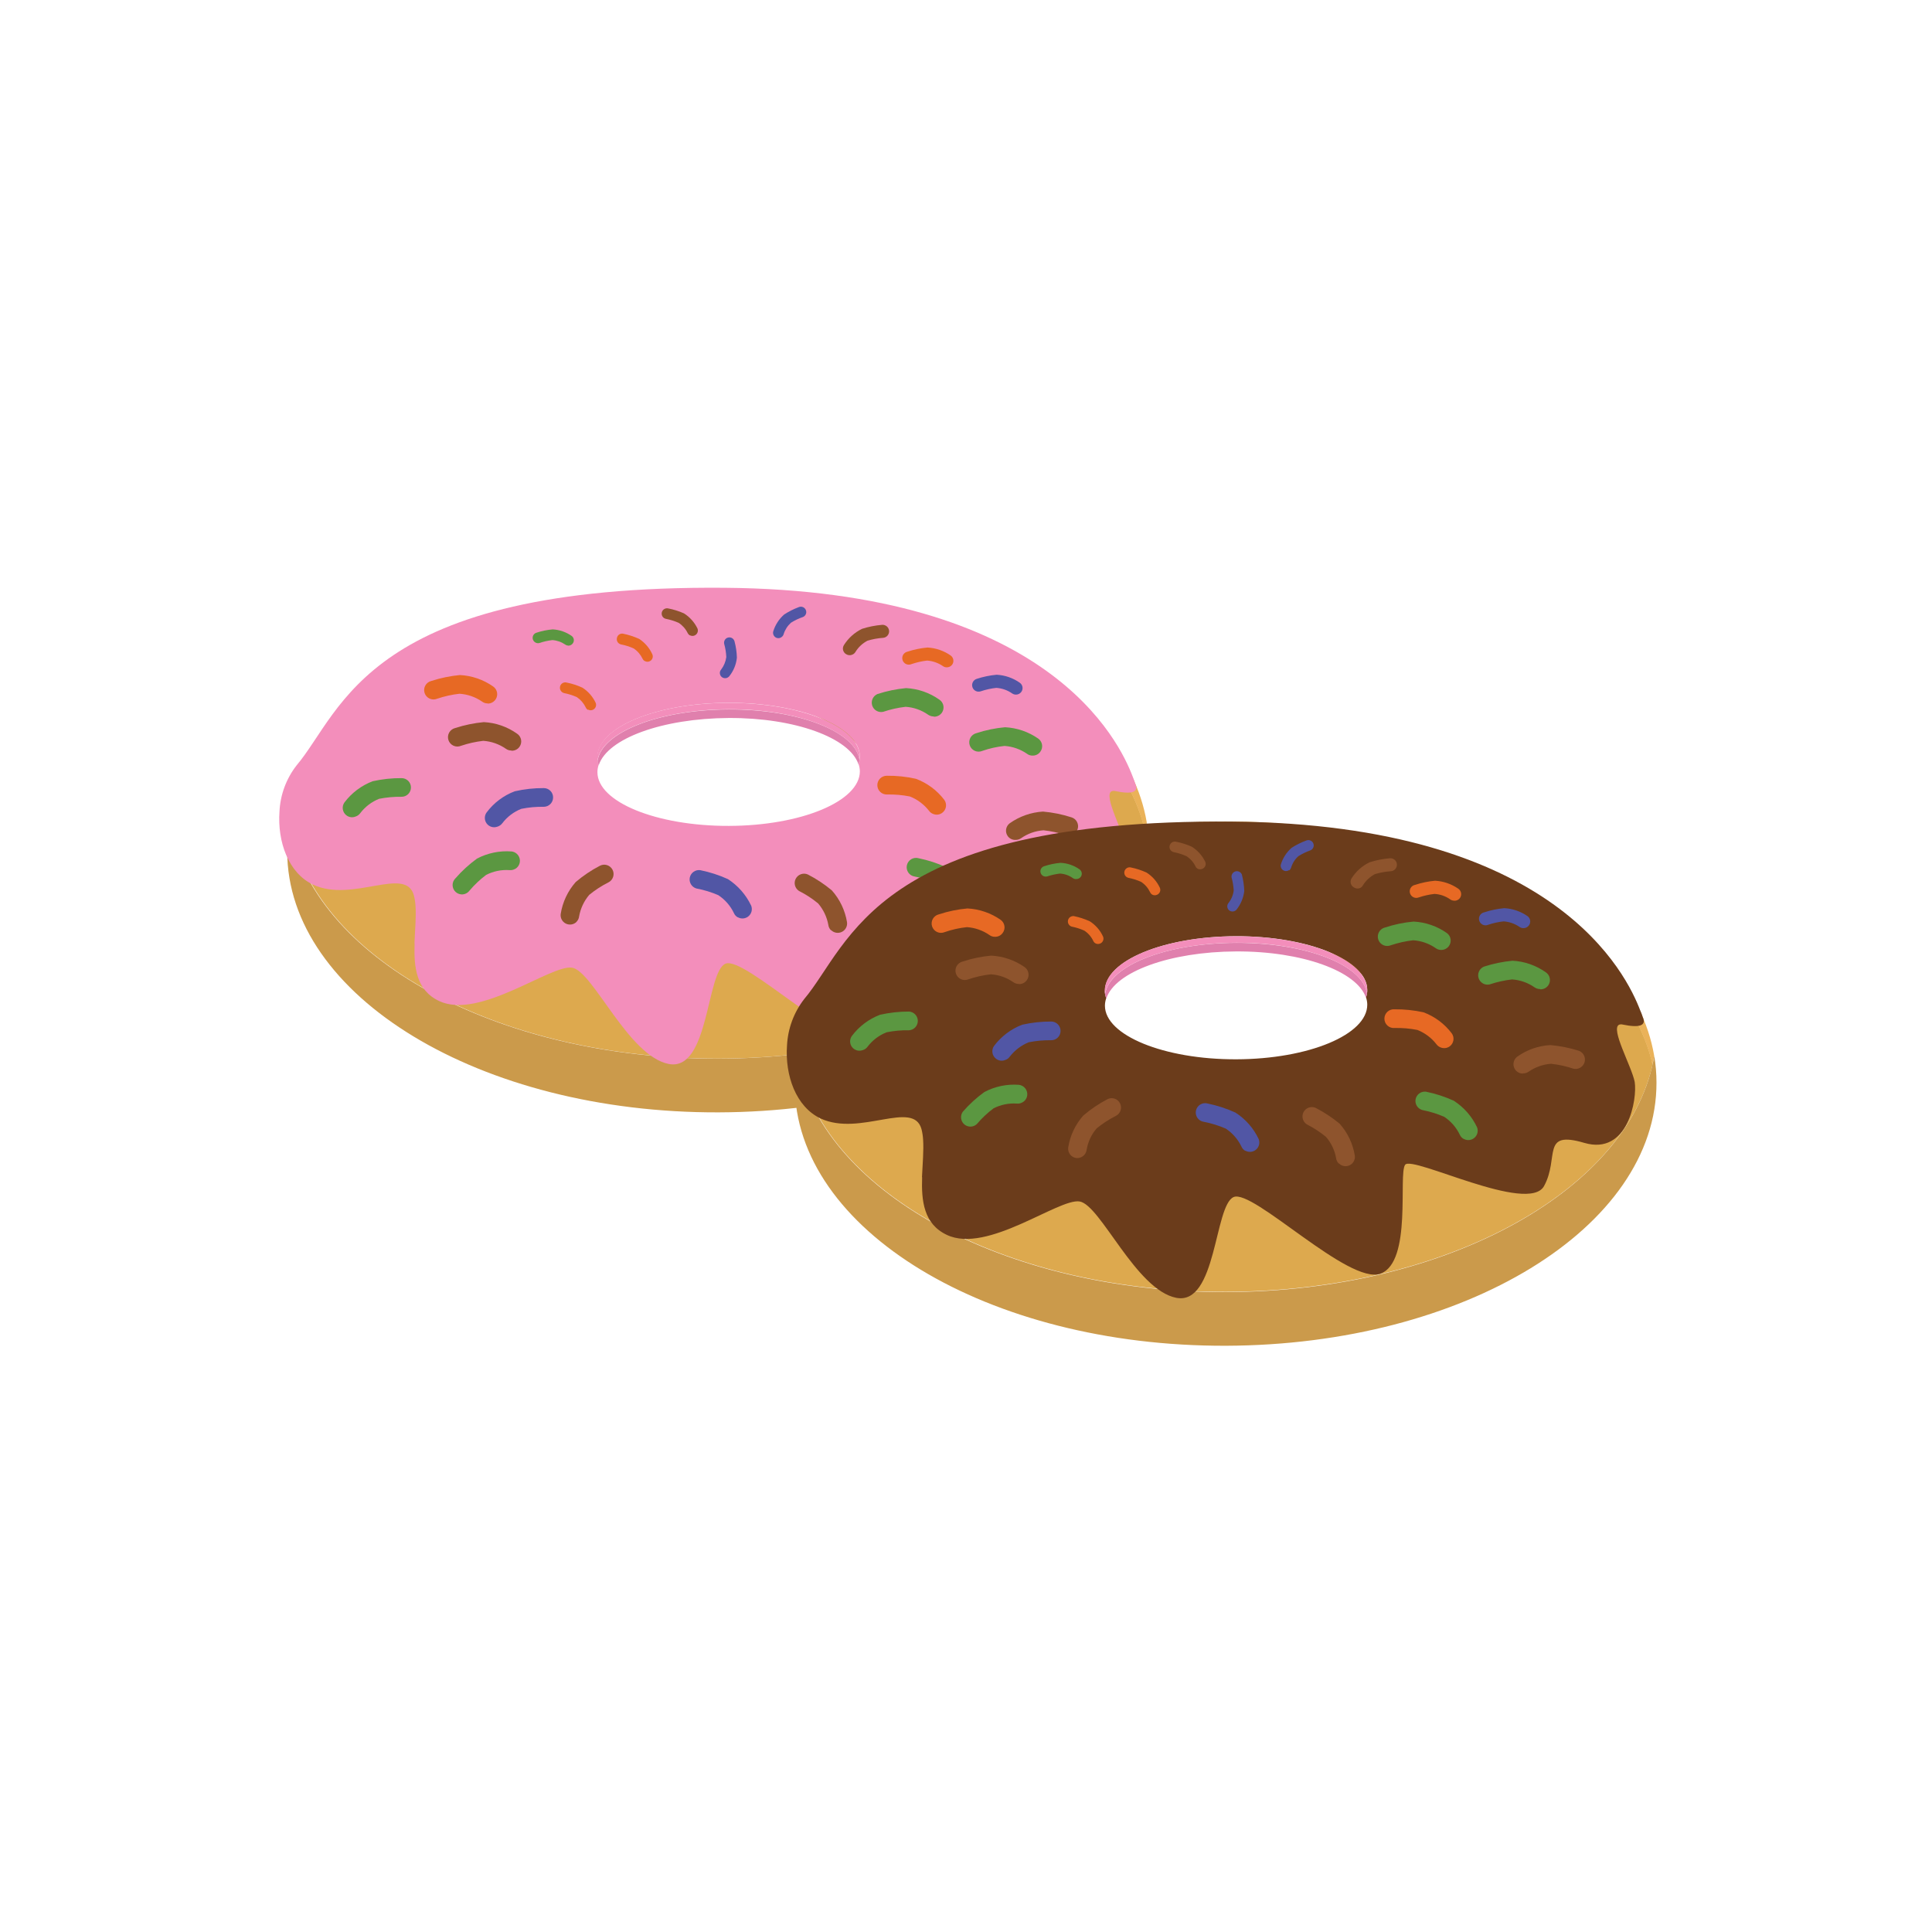 <svg width="180" height="180" viewBox="0 0 180 180" fill="none" xmlns="http://www.w3.org/2000/svg">
<path d="M66.844 56.462C46.527 56.512 29.761 65.735 27.127 77.648C27.185 77.846 27.246 78.05 27.306 78.255C30.44 89.855 47.021 98.671 66.98 98.626C86.939 98.581 103.473 89.663 106.548 78.051C106.602 77.848 106.655 77.639 106.697 77.44C103.969 65.541 87.158 56.405 66.844 56.462ZM81.889 73.896C81.892 74.178 81.872 74.46 81.83 74.738C81.145 79.389 74.728 83.043 66.915 83.064C59.101 83.084 52.656 79.458 51.952 74.816C51.911 74.537 51.89 74.256 51.889 73.974C51.885 73.765 51.895 73.556 51.919 73.348C51.894 73.142 51.883 72.934 51.886 72.727C51.89 71.859 52.088 71.004 52.467 70.224V70.224C54.248 66.397 60.024 63.585 66.884 63.566C73.744 63.547 79.533 66.335 81.335 70.15C81.7 70.933 81.886 71.787 81.88 72.65C81.882 72.859 81.872 73.068 81.85 73.276C81.876 73.482 81.889 73.689 81.889 73.896V73.896Z" fill="#DDA94E"/>
<path d="M81.889 73.896C81.892 74.178 81.872 74.46 81.829 74.739C81.145 79.389 74.728 83.043 66.914 83.064C59.101 83.084 52.656 79.458 51.951 74.817C51.91 74.538 51.889 74.256 51.889 73.974C51.885 73.765 51.895 73.556 51.919 73.348C51.936 73.42 51.957 73.49 51.981 73.559C52.686 78.201 59.122 81.823 66.945 81.806C74.767 81.79 81.175 78.132 81.86 73.481C81.873 73.406 81.88 73.332 81.889 73.265C81.903 73.475 81.903 73.686 81.889 73.896V73.896Z" fill="#CB9A4B"/>
<path d="M81.88 72.65C81.882 72.859 81.872 73.068 81.85 73.276C81.765 72.629 81.579 71.999 81.298 71.409V71.409C79.496 67.594 73.708 64.807 66.848 64.825C59.988 64.844 54.212 67.656 52.43 71.483C52.152 72.073 51.973 72.706 51.9 73.354C51.875 73.148 51.864 72.94 51.867 72.732C51.876 71.862 52.081 71.004 52.467 70.224V70.224C54.248 66.397 60.025 63.585 66.885 63.566C73.745 63.548 79.533 66.335 81.335 70.15C81.7 70.933 81.886 71.787 81.88 72.65V72.65Z" fill="#CB9A4B"/>
<path d="M106.839 76.609C106.794 76.895 106.739 77.169 106.67 77.448C103.969 65.541 87.158 56.405 66.844 56.462C46.529 56.518 29.761 65.735 27.127 77.648C27.047 77.377 27 77.097 26.953 76.817C28.989 64.507 46.059 54.856 66.842 54.805C87.624 54.754 104.745 64.307 106.839 76.609Z" fill="#EAB259"/>
<path d="M107.047 79.108C107.088 92.598 89.165 103.562 66.947 103.636C44.73 103.71 26.771 92.804 26.758 79.313C26.754 78.477 26.82 77.642 26.953 76.817C29.044 89.112 46.171 98.685 66.954 98.634C87.736 98.582 104.804 88.925 106.839 76.609C106.977 77.435 107.047 78.271 107.047 79.108V79.108Z" fill="#CB9A4B"/>
<path d="M103.562 73.725C103.671 73.681 103.792 73.673 103.906 73.702C105.482 74.032 106.138 73.802 105.765 73.001C105.742 72.922 105.68 72.711 105.531 72.353C104.299 69.131 97.747 54.997 67.496 54.762C34.158 54.492 31.93 66.227 27.634 71.306C26.669 72.543 26.111 74.049 26.038 75.616C25.838 78.409 26.866 81.355 29.185 82.427C32.844 84.129 37.801 80.655 38.557 83.409C38.64 83.73 38.691 84.058 38.711 84.389C38.786 85.422 38.661 86.65 38.615 87.876L38.627 87.915C38.552 90.09 38.762 92.258 40.926 93.269C44.682 95.029 51.347 89.838 53.3 90.157C55.253 90.477 58.531 98.389 62.3 99.126C66.069 99.864 65.791 90.598 67.576 89.791C69.36 88.983 78.327 98.034 81.278 96.925C84.228 95.817 82.912 87.697 83.555 86.79C84.198 85.882 95.046 91.421 96.5 88.768C97.954 86.114 96.186 83.552 100.246 84.741C104.306 85.93 105.206 80.671 104.941 79.049C104.71 77.561 102.756 74.106 103.562 73.725ZM55.659 70.564C55.653 67.775 61.126 65.49 67.872 65.476C74.619 65.462 80.097 67.71 80.109 70.469C80.111 70.711 80.07 70.951 79.989 71.179C80.064 71.398 80.106 71.628 80.111 71.86C80.111 74.651 74.651 76.931 67.898 76.947C61.145 76.963 55.673 74.713 55.661 71.955C55.66 71.716 55.699 71.479 55.777 71.254C55.699 71.032 55.659 70.799 55.659 70.564V70.564Z" fill="#F38EBB"/>
<path d="M80.082 70.815C80.061 70.949 80.028 71.081 79.983 71.21C79.16 68.741 74.048 66.859 67.882 66.894C61.716 66.931 56.593 68.796 55.786 71.287C55.736 71.164 55.698 71.036 55.673 70.904C56.022 68.248 61.341 66.123 67.883 66.098C74.426 66.073 79.713 68.161 80.082 70.815Z" fill="#E080AD"/>
<path d="M80.103 70.5C80.106 70.605 80.099 70.711 80.081 70.815C79.713 68.162 74.368 66.047 67.871 66.08C61.374 66.114 56.035 68.222 55.661 70.887C55.641 70.783 55.632 70.678 55.632 70.572C55.626 67.784 61.099 65.499 67.845 65.485C74.592 65.471 80.097 67.711 80.103 70.5Z" fill="#F38EBB"/>
<path d="M47.634 69.923C47.448 69.923 47.267 69.863 47.118 69.752C46.5 69.326 45.779 69.073 45.029 69.021V69.021C44.322 69.102 43.624 69.257 42.95 69.485C42.838 69.532 42.718 69.555 42.597 69.554C42.476 69.552 42.357 69.525 42.247 69.475C42.137 69.425 42.039 69.352 41.958 69.262C41.877 69.172 41.817 69.066 41.779 68.951C41.742 68.836 41.728 68.714 41.74 68.594C41.752 68.474 41.789 68.357 41.848 68.251C41.908 68.146 41.988 68.054 42.085 67.981C42.182 67.909 42.292 67.857 42.41 67.829C43.275 67.549 44.169 67.364 45.074 67.279C46.19 67.335 47.266 67.709 48.176 68.356C48.333 68.461 48.451 68.615 48.513 68.793C48.575 68.971 48.577 69.165 48.518 69.344C48.46 69.523 48.345 69.679 48.191 69.787C48.036 69.895 47.85 69.95 47.662 69.943L47.634 69.923Z" fill="#8E542D"/>
<path d="M45.42 65.534C45.233 65.534 45.05 65.472 44.902 65.357C44.282 64.933 43.559 64.683 42.809 64.634V64.634C42.101 64.715 41.404 64.87 40.729 65.098C40.617 65.145 40.498 65.169 40.377 65.167C40.256 65.165 40.136 65.138 40.026 65.088C39.916 65.038 39.818 64.965 39.737 64.875C39.657 64.785 39.596 64.679 39.558 64.564C39.521 64.449 39.508 64.328 39.52 64.207C39.532 64.087 39.568 63.97 39.628 63.865C39.687 63.759 39.767 63.667 39.864 63.595C39.961 63.522 40.072 63.47 40.189 63.443C41.054 63.162 41.948 62.977 42.853 62.892C43.967 62.95 45.041 63.321 45.953 63.963C46.105 64.071 46.219 64.224 46.278 64.401C46.336 64.577 46.337 64.768 46.279 64.945C46.222 65.123 46.11 65.277 45.959 65.385C45.807 65.494 45.626 65.552 45.439 65.55L45.42 65.534Z" fill="#E76924"/>
<path d="M86.987 66.751C86.8 66.75 86.617 66.691 86.464 66.583C85.848 66.153 85.126 65.9 84.376 65.851C83.666 65.932 82.966 66.088 82.29 66.317C82.076 66.366 81.852 66.333 81.662 66.225C81.472 66.117 81.329 65.941 81.262 65.733C81.195 65.525 81.209 65.299 81.3 65.1C81.392 64.901 81.555 64.744 81.757 64.659C82.622 64.379 83.515 64.194 84.42 64.109C85.535 64.168 86.611 64.541 87.522 65.187C87.679 65.291 87.797 65.445 87.859 65.623C87.921 65.801 87.923 65.995 87.865 66.174C87.807 66.354 87.692 66.509 87.537 66.617C87.383 66.725 87.197 66.78 87.008 66.773L86.987 66.751Z" fill="#5B9741"/>
<path d="M89.089 84.373C88.928 84.277 88.8 84.135 88.724 83.964C88.398 83.286 87.895 82.708 87.269 82.292V82.292C86.616 82.007 85.933 81.798 85.233 81.667C85.114 81.651 84.999 81.611 84.895 81.549C84.792 81.487 84.703 81.405 84.633 81.306C84.563 81.208 84.515 81.097 84.49 80.979C84.465 80.861 84.465 80.739 84.49 80.621C84.515 80.503 84.564 80.392 84.633 80.294C84.703 80.196 84.793 80.113 84.896 80.051C84.999 79.989 85.114 79.949 85.234 79.934C85.353 79.918 85.474 79.928 85.59 79.962C86.48 80.143 87.346 80.426 88.171 80.806C89.113 81.404 89.864 82.26 90.335 83.272C90.4 83.44 90.413 83.623 90.37 83.798C90.328 83.973 90.232 84.13 90.097 84.248C89.962 84.367 89.793 84.441 89.614 84.46C89.436 84.479 89.255 84.442 89.098 84.355L89.089 84.373Z" fill="#5B9741"/>
<path d="M60.075 61.597C59.982 61.544 59.908 61.463 59.863 61.366C59.678 60.979 59.392 60.65 59.036 60.412V60.412C58.661 60.244 58.268 60.119 57.864 60.041C57.799 60.028 57.736 60.002 57.681 59.964C57.625 59.927 57.578 59.878 57.542 59.822C57.506 59.766 57.482 59.702 57.471 59.636C57.46 59.57 57.462 59.503 57.478 59.438C57.489 59.371 57.514 59.308 57.551 59.251C57.588 59.195 57.636 59.146 57.693 59.109C57.749 59.072 57.813 59.048 57.879 59.037C57.946 59.025 58.014 59.028 58.079 59.045C58.588 59.151 59.083 59.312 59.556 59.527C60.088 59.878 60.51 60.373 60.774 60.953C60.817 61.049 60.829 61.156 60.807 61.259C60.786 61.362 60.732 61.456 60.654 61.526C60.575 61.596 60.477 61.64 60.372 61.651C60.267 61.661 60.161 61.638 60.071 61.584L60.075 61.597Z" fill="#E76924"/>
<path d="M54.782 66.139C54.687 66.088 54.612 66.007 54.57 65.907C54.384 65.519 54.098 65.188 53.741 64.947V64.947C53.365 64.781 52.972 64.657 52.569 64.576C52.438 64.548 52.322 64.469 52.249 64.356C52.175 64.244 52.149 64.107 52.176 63.975C52.189 63.909 52.215 63.847 52.253 63.791C52.291 63.736 52.339 63.689 52.395 63.653C52.452 63.617 52.515 63.592 52.581 63.581C52.647 63.57 52.715 63.573 52.779 63.589C53.291 63.69 53.789 63.851 54.263 64.068C54.8 64.414 55.228 64.904 55.499 65.482C55.537 65.578 55.546 65.683 55.523 65.784C55.499 65.885 55.445 65.976 55.369 66.045C55.292 66.114 55.196 66.157 55.093 66.169C54.99 66.182 54.886 66.162 54.795 66.113L54.782 66.139Z" fill="#E76924"/>
<path d="M52.962 60.155C52.857 60.149 52.755 60.115 52.668 60.056C52.312 59.811 51.898 59.666 51.467 59.636V59.636C51.062 59.68 50.662 59.769 50.276 59.902C50.15 59.941 50.014 59.929 49.896 59.868C49.779 59.808 49.69 59.703 49.649 59.578C49.629 59.516 49.621 59.45 49.627 59.386C49.632 59.321 49.649 59.258 49.679 59.2C49.708 59.141 49.749 59.09 49.798 59.047C49.848 59.005 49.905 58.973 49.967 58.953C50.462 58.788 50.975 58.683 51.495 58.638C52.133 58.674 52.747 58.888 53.27 59.254C53.373 59.333 53.441 59.45 53.459 59.578C53.477 59.708 53.444 59.838 53.366 59.943C53.32 60.007 53.259 60.06 53.189 60.097C53.119 60.134 53.041 60.154 52.962 60.155V60.155Z" fill="#5B9741"/>
<path d="M72.837 59.339C72.922 59.275 72.984 59.183 73.011 59.08C73.139 58.67 73.375 58.303 73.694 58.017V58.017C74.04 57.8 74.409 57.623 74.794 57.491C74.856 57.468 74.912 57.434 74.959 57.389C75.007 57.345 75.046 57.292 75.073 57.232C75.1 57.173 75.115 57.109 75.118 57.044C75.12 56.978 75.109 56.913 75.086 56.852C75.04 56.728 74.947 56.627 74.827 56.571C74.707 56.515 74.57 56.509 74.446 56.554C73.959 56.734 73.494 56.968 73.059 57.251C72.58 57.672 72.227 58.218 72.04 58.829C72.006 58.957 72.025 59.093 72.091 59.208C72.157 59.323 72.266 59.407 72.394 59.441C72.47 59.462 72.551 59.463 72.628 59.445C72.705 59.427 72.777 59.391 72.837 59.339V59.339Z" fill="#5156A5"/>
<path d="M67.067 62.68C67.069 62.572 67.11 62.469 67.182 62.388C67.442 62.047 67.61 61.644 67.668 61.218V61.218C67.65 60.813 67.586 60.41 67.479 60.019C67.442 59.893 67.456 59.757 67.519 59.642C67.581 59.526 67.687 59.441 67.813 59.403C67.939 59.366 68.075 59.38 68.19 59.443C68.306 59.506 68.391 59.612 68.429 59.738C68.566 60.24 68.641 60.758 68.654 61.278C68.588 61.913 68.34 62.514 67.94 63.01C67.854 63.11 67.734 63.172 67.603 63.184C67.472 63.196 67.343 63.156 67.241 63.074C67.183 63.026 67.138 62.965 67.108 62.897C67.078 62.829 67.064 62.755 67.067 62.68V62.68Z" fill="#5156A5"/>
<path d="M64.275 59.201C64.184 59.145 64.111 59.065 64.063 58.97C63.875 58.585 63.585 58.259 63.225 58.026V58.026C62.847 57.86 62.452 57.736 62.047 57.657C61.917 57.632 61.803 57.556 61.73 57.447C61.657 57.337 61.63 57.203 61.655 57.074C61.681 56.944 61.757 56.83 61.866 56.757C61.976 56.684 62.11 56.657 62.239 56.682C62.75 56.78 63.249 56.936 63.725 57.147C64.265 57.489 64.699 57.974 64.979 58.548C65.019 58.644 65.029 58.75 65.007 58.852C64.984 58.953 64.931 59.046 64.854 59.116C64.777 59.186 64.68 59.23 64.577 59.243C64.474 59.255 64.369 59.236 64.278 59.186L64.275 59.201Z" fill="#8E542D"/>
<path d="M79.416 60.989C79.535 60.939 79.635 60.851 79.701 60.74C79.973 60.294 80.362 59.931 80.825 59.691V59.691C81.299 59.548 81.788 59.459 82.282 59.425C82.362 59.418 82.439 59.395 82.51 59.358C82.58 59.322 82.643 59.271 82.694 59.21C82.746 59.149 82.784 59.078 82.808 59.002C82.832 58.926 82.841 58.846 82.834 58.767C82.827 58.688 82.804 58.61 82.767 58.539C82.731 58.469 82.68 58.406 82.619 58.355C82.558 58.304 82.487 58.265 82.411 58.241C82.335 58.217 82.255 58.208 82.176 58.215C81.545 58.269 80.922 58.392 80.319 58.585C79.62 58.924 79.03 59.454 78.619 60.113C78.577 60.182 78.55 60.258 78.538 60.337C78.526 60.416 78.531 60.497 78.55 60.574C78.57 60.652 78.604 60.725 78.652 60.789C78.7 60.853 78.76 60.907 78.829 60.947C78.916 61.003 79.015 61.035 79.117 61.042C79.22 61.05 79.322 61.032 79.416 60.989V60.989Z" fill="#8E542D"/>
<path d="M53.72 85.873C53.851 85.739 53.933 85.566 53.954 85.38C54.085 84.639 54.41 83.947 54.896 83.373V83.373C55.453 82.916 56.058 82.523 56.702 82.201C56.803 82.147 56.893 82.075 56.965 81.986C57.038 81.898 57.093 81.797 57.127 81.688C57.161 81.579 57.172 81.464 57.162 81.35C57.151 81.236 57.118 81.126 57.065 81.025C57.011 80.924 56.938 80.834 56.85 80.761C56.762 80.688 56.661 80.633 56.552 80.6C56.443 80.566 56.328 80.554 56.214 80.565C56.1 80.576 55.99 80.609 55.889 80.662C55.081 81.081 54.325 81.591 53.633 82.182C52.895 83.021 52.412 84.052 52.238 85.156C52.215 85.337 52.249 85.521 52.337 85.682C52.424 85.843 52.559 85.972 52.724 86.052C52.889 86.131 53.074 86.157 53.254 86.126C53.434 86.095 53.6 86.008 53.728 85.877L53.72 85.873Z" fill="#8E542D"/>
<path d="M33.12 76.078C33.298 76.023 33.454 75.911 33.564 75.76C34.017 75.163 34.624 74.701 35.321 74.423V74.423C36.011 74.287 36.714 74.223 37.417 74.234C37.531 74.234 37.644 74.212 37.749 74.169C37.855 74.125 37.951 74.061 38.032 73.981C38.112 73.9 38.176 73.805 38.22 73.7C38.264 73.594 38.287 73.481 38.287 73.367C38.287 73.253 38.265 73.14 38.222 73.035C38.178 72.929 38.114 72.833 38.034 72.753C37.953 72.672 37.858 72.608 37.752 72.564C37.647 72.52 37.534 72.497 37.42 72.497C36.51 72.49 35.603 72.588 34.715 72.787C33.673 73.186 32.764 73.87 32.092 74.761C31.957 74.949 31.903 75.183 31.941 75.411C31.979 75.639 32.106 75.843 32.294 75.978C32.411 76.063 32.549 76.117 32.694 76.135C32.838 76.152 32.985 76.133 33.12 76.078V76.078Z" fill="#5B9741"/>
<path d="M96.207 70.397C96.018 70.402 95.834 70.343 95.684 70.228C95.066 69.802 94.344 69.549 93.595 69.497V69.497C92.886 69.57 92.188 69.726 91.515 69.961C91.404 70.008 91.284 70.031 91.163 70.029C91.042 70.028 90.923 70.001 90.813 69.951C90.703 69.9 90.604 69.828 90.524 69.738C90.443 69.648 90.382 69.542 90.345 69.427C90.307 69.312 90.294 69.19 90.306 69.07C90.318 68.949 90.355 68.833 90.414 68.727C90.474 68.622 90.554 68.53 90.651 68.457C90.747 68.385 90.858 68.333 90.976 68.305C91.84 68.021 92.734 67.836 93.64 67.755C94.755 67.812 95.832 68.183 96.746 68.824C96.838 68.892 96.915 68.978 96.974 69.076C97.032 69.175 97.071 69.284 97.087 69.397C97.103 69.51 97.097 69.626 97.068 69.736C97.039 69.847 96.989 69.951 96.92 70.042C96.839 70.155 96.731 70.246 96.607 70.308C96.483 70.37 96.346 70.4 96.207 70.397V70.397Z" fill="#5B9741"/>
<path d="M47.997 80.95C47.834 81.045 47.645 81.085 47.457 81.066C46.709 81.016 45.961 81.17 45.293 81.512V81.512C44.724 81.94 44.205 82.43 43.745 82.974C43.674 83.072 43.582 83.154 43.477 83.214C43.372 83.275 43.256 83.313 43.136 83.326C43.015 83.339 42.893 83.327 42.778 83.29C42.662 83.254 42.555 83.194 42.464 83.114C42.373 83.034 42.3 82.936 42.249 82.826C42.197 82.716 42.17 82.597 42.167 82.476C42.165 82.354 42.187 82.234 42.234 82.122C42.28 82.01 42.35 81.909 42.437 81.826C43.035 81.142 43.708 80.526 44.442 79.992C45.432 79.474 46.547 79.244 47.661 79.328C47.842 79.348 48.013 79.424 48.149 79.546C48.285 79.668 48.379 79.83 48.418 80.008C48.458 80.187 48.44 80.373 48.368 80.541C48.296 80.709 48.173 80.85 48.017 80.944L47.997 80.95Z" fill="#5B9741"/>
<path d="M88.203 62.173C88.071 62.174 87.942 62.132 87.837 62.051C87.403 61.756 86.898 61.581 86.374 61.544V61.544C85.88 61.602 85.393 61.712 84.922 61.873C84.844 61.907 84.759 61.925 84.673 61.925C84.588 61.925 84.503 61.907 84.424 61.873C84.346 61.838 84.276 61.787 84.219 61.723C84.161 61.66 84.118 61.585 84.091 61.503C84.065 61.422 84.056 61.336 84.064 61.25C84.073 61.165 84.1 61.083 84.142 61.008C84.185 60.934 84.243 60.87 84.312 60.819C84.381 60.768 84.46 60.733 84.544 60.715C85.149 60.516 85.775 60.386 86.41 60.328C87.19 60.37 87.943 60.63 88.582 61.078C88.711 61.175 88.796 61.319 88.82 61.479C88.843 61.639 88.802 61.801 88.706 61.931C88.647 62.009 88.571 62.071 88.484 62.113C88.396 62.155 88.3 62.176 88.203 62.173V62.173Z" fill="#E76924"/>
<path d="M94.65 64.716C94.518 64.714 94.39 64.672 94.284 64.594C93.851 64.296 93.346 64.121 92.821 64.087V64.087C92.326 64.142 91.839 64.25 91.367 64.409C91.291 64.434 91.21 64.444 91.13 64.438C91.05 64.433 90.973 64.411 90.901 64.374C90.83 64.338 90.766 64.288 90.714 64.227C90.662 64.166 90.623 64.095 90.599 64.019C90.549 63.865 90.563 63.699 90.636 63.555C90.709 63.411 90.835 63.302 90.989 63.251C91.594 63.052 92.22 62.922 92.854 62.864C93.633 62.905 94.384 63.166 95.021 63.616C95.085 63.663 95.14 63.723 95.182 63.791C95.224 63.859 95.251 63.935 95.263 64.015C95.275 64.094 95.272 64.175 95.252 64.252C95.233 64.33 95.198 64.403 95.15 64.467C95.093 64.545 95.017 64.609 94.93 64.652C94.843 64.695 94.747 64.717 94.65 64.716V64.716Z" fill="#5156A5"/>
<path d="M46.365 77.012C46.543 76.952 46.697 76.839 46.807 76.688C47.262 76.093 47.87 75.633 48.566 75.358V75.358C49.256 75.218 49.959 75.154 50.663 75.168C50.894 75.167 51.114 75.074 51.277 74.911C51.44 74.747 51.531 74.526 51.531 74.295C51.531 74.181 51.509 74.068 51.466 73.962C51.422 73.856 51.359 73.761 51.278 73.68C51.198 73.599 51.102 73.535 50.996 73.491C50.891 73.447 50.778 73.425 50.664 73.425C49.755 73.421 48.848 73.52 47.961 73.721C46.915 74.114 46.004 74.799 45.337 75.695C45.229 75.843 45.171 76.022 45.171 76.206C45.171 76.39 45.229 76.569 45.338 76.718C45.447 76.866 45.599 76.976 45.775 77.032C45.95 77.088 46.138 77.086 46.312 77.028L46.365 77.012Z" fill="#5156A5"/>
<path d="M94.611 78.25C94.797 78.256 94.98 78.202 95.132 78.096C95.749 77.663 96.472 77.407 97.224 77.356V77.356C97.933 77.433 98.632 77.585 99.309 77.809C99.418 77.844 99.532 77.857 99.646 77.847C99.76 77.838 99.87 77.806 99.972 77.754C100.073 77.701 100.163 77.629 100.237 77.542C100.311 77.455 100.367 77.354 100.401 77.246C100.436 77.137 100.449 77.022 100.44 76.909C100.43 76.795 100.398 76.684 100.346 76.583C100.294 76.481 100.222 76.391 100.135 76.317C100.048 76.244 99.947 76.188 99.838 76.153C98.974 75.873 98.08 75.692 97.175 75.613C96.06 75.68 94.987 76.057 94.075 76.701C93.983 76.77 93.906 76.856 93.847 76.955C93.789 77.053 93.751 77.162 93.735 77.276C93.719 77.389 93.726 77.505 93.755 77.615C93.784 77.726 93.835 77.83 93.904 77.921C93.987 78.029 94.094 78.115 94.218 78.172C94.341 78.229 94.475 78.256 94.611 78.25V78.25Z" fill="#8E542D"/>
<path d="M77.414 86.668C77.282 86.534 77.198 86.359 77.174 86.172C77.04 85.433 76.713 84.743 76.224 84.172V84.172C75.677 83.72 75.081 83.33 74.446 83.011C74.26 82.894 74.126 82.712 74.068 82.5C74.011 82.288 74.036 82.062 74.137 81.868C74.239 81.673 74.41 81.524 74.617 81.45C74.823 81.375 75.05 81.382 75.253 81.468C76.055 81.878 76.809 82.377 77.5 82.955C78.245 83.79 78.736 84.819 78.915 85.923C78.939 86.104 78.906 86.288 78.82 86.449C78.734 86.61 78.6 86.74 78.436 86.821C78.272 86.902 78.088 86.93 77.907 86.9C77.727 86.87 77.561 86.785 77.432 86.656L77.414 86.668Z" fill="#8E542D"/>
<path d="M86.994 75.852C86.813 75.799 86.655 75.686 86.547 75.532C86.084 74.939 85.471 74.482 84.771 74.206V74.206C84.073 74.067 83.362 74.005 82.651 74.022C82.533 74.027 82.416 74.008 82.306 73.967C82.197 73.926 82.096 73.863 82.011 73.782C81.926 73.701 81.858 73.604 81.811 73.497C81.765 73.389 81.74 73.273 81.739 73.156C81.738 73.038 81.761 72.922 81.806 72.814C81.851 72.706 81.917 72.607 82.001 72.525C82.085 72.443 82.184 72.379 82.293 72.336C82.403 72.293 82.519 72.272 82.637 72.275C83.546 72.264 84.453 72.36 85.339 72.56C86.386 72.953 87.3 73.632 87.978 74.521C88.045 74.614 88.093 74.719 88.119 74.83C88.145 74.941 88.149 75.057 88.13 75.17C88.112 75.283 88.071 75.391 88.01 75.488C87.95 75.585 87.87 75.669 87.777 75.735C87.666 75.817 87.536 75.87 87.4 75.891C87.263 75.911 87.124 75.898 86.994 75.852V75.852Z" fill="#E76924"/>
<path d="M68.745 85.471C68.578 85.382 68.447 85.238 68.374 85.064C68.05 84.387 67.547 83.812 66.92 83.399V83.399C66.264 83.117 65.579 82.908 64.878 82.776C64.667 82.714 64.487 82.575 64.373 82.386C64.26 82.198 64.222 81.973 64.267 81.758C64.312 81.543 64.437 81.352 64.617 81.225C64.796 81.097 65.017 81.042 65.235 81.07C66.126 81.25 66.993 81.53 67.82 81.906C68.758 82.513 69.508 83.37 69.986 84.379C70.052 84.547 70.064 84.73 70.022 84.905C69.979 85.08 69.884 85.237 69.748 85.355C69.613 85.474 69.445 85.547 69.266 85.567C69.087 85.586 68.907 85.549 68.75 85.462L68.745 85.471Z" fill="#5156A5"/>
<path d="M114.12 78.187C93.805 78.244 77.038 87.461 74.396 99.375C74.457 99.58 74.517 99.784 74.578 99.989C77.71 111.582 94.292 120.405 114.25 120.354C134.207 120.302 150.744 111.397 153.819 99.785C153.872 99.576 153.927 99.373 153.973 99.165C151.255 87.299 134.442 78.157 114.12 78.187ZM129.167 95.628C129.164 95.91 129.144 96.191 129.108 96.471C128.421 101.114 122.006 104.775 114.184 104.791C106.362 104.807 99.934 101.19 99.221 96.544C99.18 96.267 99.16 95.988 99.16 95.708C99.16 95.498 99.172 95.289 99.197 95.08C99.167 94.875 99.153 94.668 99.158 94.461C99.156 93.594 99.35 92.737 99.723 91.955V91.955C101.465 88.14 107.279 85.31 114.132 85.293C120.986 85.276 126.787 88.06 128.584 91.883C128.958 92.664 129.154 93.517 129.158 94.383C129.162 94.59 129.152 94.796 129.126 95.002C129.153 95.216 129.169 95.432 129.173 95.648L129.167 95.628Z" fill="#DDA94E"/>
<path d="M129.174 95.648C129.17 95.93 129.151 96.211 129.114 96.491C128.428 101.134 122.013 104.795 114.191 104.811C106.369 104.827 99.941 101.21 99.228 96.564C99.187 96.287 99.166 96.008 99.167 95.728C99.166 95.519 99.178 95.309 99.204 95.1L99.225 95.317C99.938 99.963 106.368 103.586 114.188 103.564C122.008 103.541 128.425 99.887 129.112 95.243L129.132 95.022C129.157 95.23 129.171 95.439 129.174 95.648V95.648Z" fill="#CB9A4B"/>
<path d="M129.197 94.392C129.202 94.599 129.191 94.806 129.165 95.012C129.084 94.363 128.898 93.732 128.613 93.144V93.144C126.816 89.321 121.021 86.535 114.161 86.554C107.301 86.573 101.525 89.385 99.752 93.216C99.47 93.807 99.292 94.442 99.223 95.094C99.193 94.889 99.18 94.682 99.184 94.474C99.183 93.607 99.376 92.751 99.749 91.969V91.969C101.491 88.154 107.305 85.323 114.158 85.307C121.012 85.29 126.813 88.073 128.61 91.897C128.988 92.675 129.189 93.527 129.197 94.392V94.392Z" fill="#CB9A4B"/>
<path d="M154.115 98.357C154.068 98.636 154.013 98.91 153.951 99.187C151.256 87.3 134.443 78.158 114.12 78.188C93.798 78.218 77.038 87.461 74.397 99.376C74.317 99.105 74.279 98.83 74.232 98.549C76.262 86.242 93.332 76.591 114.112 76.533C134.892 76.475 152.021 86.055 154.115 98.357Z" fill="#EAB259"/>
<path d="M154.331 100.86C154.363 114.345 136.447 125.308 114.229 125.381C92.012 125.455 74.055 114.556 74.043 101.065C74.038 100.228 74.105 99.392 74.244 98.567C76.335 110.862 93.454 120.43 114.236 120.379C135.018 120.328 152.088 110.677 154.123 98.361C154.261 99.187 154.33 100.023 154.331 100.86V100.86Z" fill="#CB9A4B"/>
<path d="M150.844 95.471C150.953 95.43 151.072 95.425 151.184 95.456C152.758 95.78 153.416 95.557 153.05 94.754C153.026 94.675 152.962 94.457 152.818 94.141C151.586 90.918 145.041 76.783 114.79 76.547C81.445 76.28 79.216 88.008 74.92 93.087C73.961 94.327 73.404 95.831 73.324 97.397C73.124 100.19 74.152 103.135 76.472 104.214C80.137 105.908 85.087 102.436 85.852 105.195C85.933 105.514 85.984 105.84 86.003 106.168C86.072 107.203 85.954 108.429 85.9 109.657L85.912 109.696C85.837 111.871 86.055 114.037 88.212 115.05C91.979 116.849 98.633 111.618 100.586 111.938C102.538 112.258 105.825 120.175 109.587 120.914C113.35 121.653 113.128 112.335 114.928 111.53C116.728 110.726 125.677 119.767 128.628 118.659C131.579 117.55 130.262 109.43 130.912 108.521C131.561 107.612 142.405 113.159 143.857 110.499C145.309 107.839 143.536 105.285 147.605 106.479C151.674 107.672 152.556 102.404 152.3 100.787C151.984 99.28 150.034 95.861 150.844 95.471ZM102.943 92.316C102.935 89.521 108.403 87.245 115.148 87.224C121.893 87.204 127.373 89.458 127.385 92.217C127.387 92.455 127.348 92.693 127.269 92.918C127.343 93.138 127.383 93.369 127.385 93.601C127.393 96.397 121.925 98.673 115.18 98.693C108.435 98.714 102.947 96.455 102.944 93.701C102.945 93.461 102.986 93.223 103.066 92.998C102.987 92.779 102.946 92.549 102.943 92.316V92.316Z" fill="#6B3C1B"/>
<path d="M127.36 92.568C127.339 92.7 127.308 92.829 127.266 92.955C126.437 90.488 121.327 88.612 115.159 88.642C108.991 88.671 103.876 90.541 103.07 93.032C103.021 92.906 102.983 92.776 102.955 92.643C103.309 89.984 108.629 87.86 115.167 87.843C121.704 87.826 126.997 89.907 127.36 92.568Z" fill="#E080AD"/>
<path d="M127.381 92.253C127.385 92.359 127.378 92.464 127.36 92.568C126.996 89.906 121.646 87.8 115.156 87.832C108.665 87.863 103.318 89.967 102.944 92.632C102.926 92.529 102.92 92.425 102.924 92.322C102.916 89.526 108.384 87.25 115.129 87.23C121.873 87.209 127.373 89.458 127.381 92.253Z" fill="#F38EBB"/>
<path d="M94.92 91.675C94.731 91.673 94.548 91.612 94.395 91.5C93.779 91.071 93.057 90.82 92.308 90.775V90.775C91.601 90.855 90.904 91.01 90.229 91.239C90.117 91.286 89.997 91.309 89.876 91.307C89.755 91.305 89.636 91.277 89.526 91.227C89.416 91.176 89.318 91.103 89.237 91.013C89.157 90.922 89.097 90.816 89.06 90.7C89.022 90.585 89.01 90.463 89.022 90.343C89.035 90.223 89.072 90.106 89.132 90.001C89.192 89.896 89.273 89.804 89.37 89.732C89.467 89.66 89.578 89.608 89.696 89.581C90.558 89.297 91.449 89.113 92.353 89.033C93.469 89.091 94.545 89.461 95.46 90.102C95.612 90.209 95.725 90.363 95.784 90.539C95.843 90.716 95.843 90.907 95.786 91.084C95.729 91.261 95.616 91.415 95.465 91.524C95.314 91.633 95.132 91.69 94.946 91.689L94.92 91.675Z" fill="#8E542D"/>
<path d="M92.702 87.279C92.513 87.285 92.329 87.225 92.179 87.111C91.561 86.684 90.839 86.432 90.09 86.38V86.38C89.381 86.453 88.683 86.609 88.01 86.844C87.899 86.891 87.779 86.914 87.658 86.912C87.537 86.911 87.418 86.884 87.308 86.834C87.198 86.783 87.1 86.711 87.019 86.621C86.938 86.53 86.877 86.424 86.84 86.309C86.802 86.194 86.789 86.073 86.801 85.953C86.813 85.832 86.85 85.716 86.909 85.61C86.969 85.505 87.049 85.413 87.146 85.34C87.243 85.268 87.353 85.216 87.471 85.188C88.335 84.903 89.229 84.719 90.135 84.638C91.25 84.695 92.327 85.066 93.241 85.707C93.333 85.775 93.411 85.861 93.469 85.959C93.528 86.058 93.566 86.166 93.582 86.28C93.598 86.393 93.592 86.508 93.563 86.619C93.534 86.73 93.484 86.834 93.415 86.925C93.334 87.038 93.227 87.129 93.102 87.191C92.978 87.252 92.841 87.283 92.702 87.279V87.279Z" fill="#E76924"/>
<path d="M134.266 88.505C134.078 88.503 133.897 88.441 133.747 88.328C133.13 87.901 132.409 87.651 131.66 87.603V87.603C130.953 87.684 130.256 87.839 129.581 88.067C129.469 88.114 129.349 88.138 129.228 88.136C129.108 88.134 128.988 88.107 128.878 88.057C128.768 88.007 128.67 87.934 128.589 87.844C128.509 87.754 128.448 87.648 128.41 87.533C128.373 87.418 128.36 87.296 128.372 87.176C128.383 87.056 128.42 86.939 128.48 86.834C128.539 86.728 128.619 86.636 128.716 86.564C128.813 86.491 128.924 86.439 129.041 86.412C129.905 86.127 130.799 85.942 131.705 85.861C132.819 85.919 133.893 86.29 134.805 86.932C134.897 87 134.975 87.085 135.034 87.183C135.093 87.281 135.132 87.39 135.148 87.503C135.165 87.616 135.159 87.731 135.131 87.842C135.103 87.953 135.054 88.057 134.985 88.149C134.902 88.26 134.793 88.351 134.668 88.413C134.543 88.475 134.405 88.506 134.266 88.505V88.505Z" fill="#5B9741"/>
<path d="M136.372 106.118C136.207 106.027 136.077 105.884 136.001 105.711C135.677 105.035 135.174 104.459 134.547 104.046V104.046C133.89 103.765 133.205 103.554 132.503 103.416C132.292 103.355 132.112 103.216 131.998 103.027C131.885 102.838 131.847 102.614 131.892 102.399C131.938 102.183 132.062 101.993 132.242 101.865C132.421 101.738 132.642 101.683 132.86 101.711C133.751 101.893 134.619 102.176 135.447 102.553C136.386 103.159 137.136 104.016 137.613 105.027C137.679 105.194 137.691 105.378 137.649 105.552C137.606 105.727 137.511 105.884 137.375 106.003C137.24 106.121 137.072 106.195 136.893 106.214C136.714 106.233 136.534 106.197 136.377 106.11L136.372 106.118Z" fill="#5B9741"/>
<path d="M107.353 83.351C107.262 83.296 107.19 83.215 107.148 83.117C106.961 82.728 106.673 82.397 106.312 82.159V82.159C105.937 81.992 105.544 81.867 105.141 81.788C105.077 81.774 105.016 81.748 104.963 81.711C104.909 81.674 104.863 81.627 104.827 81.572C104.792 81.517 104.768 81.456 104.756 81.392C104.744 81.328 104.745 81.262 104.758 81.198C104.772 81.134 104.798 81.073 104.835 81.02C104.872 80.966 104.919 80.92 104.974 80.885C105.029 80.849 105.09 80.825 105.154 80.813C105.219 80.801 105.285 80.802 105.348 80.816C105.858 80.918 106.353 81.08 106.825 81.297C107.362 81.639 107.79 82.127 108.059 82.705C108.086 82.764 108.1 82.828 108.102 82.894C108.104 82.959 108.093 83.024 108.07 83.085C108.046 83.145 108.011 83.201 107.966 83.248C107.921 83.296 107.868 83.334 107.808 83.36C107.737 83.394 107.659 83.411 107.58 83.41C107.501 83.408 107.423 83.388 107.353 83.351V83.351Z" fill="#E76924"/>
<path d="M102.058 87.887C101.967 87.832 101.895 87.751 101.852 87.653C101.667 87.266 101.378 86.936 101.019 86.701V86.701C100.643 86.534 100.25 86.409 99.847 86.33C99.727 86.294 99.626 86.213 99.562 86.105C99.498 85.998 99.477 85.87 99.502 85.747C99.528 85.624 99.599 85.515 99.701 85.442C99.803 85.369 99.928 85.337 100.053 85.351C100.561 85.457 101.057 85.619 101.53 85.833C102.069 86.176 102.498 86.667 102.765 87.247C102.792 87.307 102.807 87.372 102.808 87.437C102.81 87.503 102.798 87.569 102.774 87.63C102.75 87.691 102.714 87.747 102.668 87.794C102.623 87.841 102.568 87.879 102.508 87.904C102.436 87.937 102.359 87.952 102.281 87.949C102.202 87.946 102.126 87.924 102.058 87.887V87.887Z" fill="#E76924"/>
<path d="M100.245 81.901C100.137 81.903 100.031 81.868 99.944 81.803C99.593 81.556 99.18 81.412 98.752 81.388V81.388C98.349 81.435 97.952 81.523 97.567 81.652C97.505 81.67 97.44 81.676 97.375 81.669C97.31 81.663 97.248 81.643 97.19 81.612C97.133 81.581 97.083 81.539 97.042 81.488C97.001 81.438 96.97 81.38 96.952 81.317C96.933 81.255 96.927 81.189 96.934 81.125C96.941 81.06 96.961 80.997 96.992 80.94C97.023 80.883 97.065 80.833 97.116 80.792C97.166 80.751 97.224 80.72 97.287 80.702C97.78 80.538 98.29 80.433 98.808 80.388C99.445 80.417 100.061 80.629 100.581 80.998C100.666 81.059 100.73 81.147 100.763 81.247C100.796 81.347 100.795 81.455 100.763 81.555C100.73 81.655 100.666 81.742 100.58 81.803C100.495 81.864 100.392 81.897 100.287 81.896L100.245 81.901Z" fill="#5B9741"/>
<path d="M120.116 81.093C120.198 81.025 120.258 80.935 120.291 80.834C120.414 80.421 120.649 80.05 120.972 79.764V79.764C121.318 79.548 121.686 79.37 122.07 79.232C122.131 79.209 122.187 79.175 122.235 79.131C122.283 79.087 122.322 79.034 122.35 78.975C122.377 78.916 122.393 78.852 122.396 78.787C122.398 78.722 122.388 78.657 122.366 78.595C122.344 78.534 122.309 78.478 122.265 78.43C122.221 78.382 122.168 78.343 122.109 78.316C122.05 78.288 121.986 78.272 121.921 78.27C121.856 78.267 121.791 78.277 121.73 78.299C121.24 78.477 120.772 78.709 120.334 78.991C119.854 79.412 119.504 79.961 119.324 80.574C119.307 80.671 119.32 80.77 119.36 80.86C119.4 80.95 119.465 81.026 119.548 81.078C119.632 81.13 119.728 81.157 119.827 81.154C119.925 81.151 120.02 81.119 120.1 81.062L120.116 81.093Z" fill="#5156A5"/>
<path d="M114.341 84.421C114.348 84.314 114.388 84.212 114.456 84.129C114.723 83.792 114.892 83.387 114.942 82.959C114.918 82.552 114.851 82.148 114.744 81.755C114.723 81.634 114.748 81.509 114.813 81.405C114.878 81.3 114.979 81.223 115.097 81.188C115.215 81.153 115.341 81.163 115.453 81.215C115.564 81.268 115.652 81.359 115.701 81.472C115.83 81.976 115.906 82.493 115.926 83.013C115.851 83.646 115.602 84.247 115.205 84.747C115.163 84.797 115.111 84.838 115.053 84.868C114.995 84.897 114.931 84.915 114.866 84.921C114.801 84.926 114.736 84.918 114.673 84.898C114.611 84.878 114.554 84.846 114.504 84.803C114.451 84.755 114.409 84.696 114.381 84.63C114.353 84.564 114.339 84.493 114.341 84.421V84.421Z" fill="#5156A5"/>
<path d="M111.591 80.943C111.496 80.892 111.422 80.811 111.379 80.712C111.189 80.324 110.896 79.996 110.533 79.764V79.764C110.157 79.598 109.764 79.474 109.361 79.393C109.297 79.38 109.236 79.355 109.182 79.319C109.127 79.282 109.081 79.236 109.044 79.182C109.008 79.128 108.983 79.067 108.97 79.003C108.957 78.939 108.957 78.873 108.97 78.809C108.982 78.745 109.007 78.684 109.044 78.63C109.08 78.575 109.126 78.529 109.181 78.492C109.235 78.456 109.296 78.431 109.36 78.418C109.424 78.405 109.489 78.405 109.554 78.418C110.063 78.516 110.559 78.672 111.033 78.884C111.573 79.223 112.006 79.706 112.285 80.279C112.312 80.339 112.328 80.403 112.33 80.469C112.333 80.535 112.322 80.601 112.299 80.662C112.276 80.724 112.241 80.78 112.195 80.828C112.15 80.876 112.096 80.914 112.035 80.941C111.966 80.975 111.891 80.993 111.814 80.993C111.737 80.993 111.661 80.976 111.591 80.943V80.943Z" fill="#8E542D"/>
<path d="M126.694 82.743C126.815 82.692 126.915 82.602 126.977 82.487C127.253 82.044 127.641 81.682 128.102 81.437V81.437C128.577 81.297 129.065 81.209 129.559 81.171C129.641 81.169 129.722 81.151 129.797 81.116C129.872 81.082 129.939 81.032 129.994 80.971C130.049 80.91 130.091 80.838 130.117 80.76C130.143 80.682 130.153 80.599 130.147 80.517C130.14 80.435 130.117 80.355 130.078 80.283C130.04 80.21 129.987 80.146 129.922 80.094C129.858 80.043 129.784 80.005 129.705 79.983C129.625 79.961 129.542 79.955 129.461 79.966C128.83 80.02 128.207 80.144 127.604 80.336C126.902 80.671 126.312 81.202 125.904 81.864C125.865 81.934 125.841 82.01 125.832 82.089C125.824 82.168 125.831 82.248 125.853 82.324C125.876 82.4 125.913 82.471 125.963 82.533C126.014 82.594 126.076 82.645 126.146 82.682C126.226 82.735 126.317 82.768 126.413 82.779C126.508 82.789 126.605 82.777 126.694 82.743V82.743Z" fill="#8E542D"/>
<path d="M100.997 107.627C101.128 107.492 101.213 107.318 101.239 107.132C101.358 106.39 101.682 105.696 102.174 105.127V105.127C102.732 104.672 103.338 104.279 103.98 103.955C104.184 103.847 104.337 103.662 104.405 103.442C104.473 103.221 104.45 102.983 104.343 102.779C104.235 102.574 104.05 102.422 103.83 102.354C103.609 102.286 103.37 102.308 103.166 102.416C102.362 102.838 101.608 103.349 100.92 103.941C100.182 104.777 99.698 105.806 99.522 106.908C99.507 107.022 99.514 107.137 99.543 107.248C99.573 107.359 99.624 107.464 99.693 107.555C99.763 107.646 99.85 107.723 99.949 107.781C100.049 107.839 100.158 107.876 100.272 107.891C100.405 107.904 100.539 107.886 100.665 107.841C100.79 107.795 100.904 107.722 100.997 107.627V107.627Z" fill="#8E542D"/>
<path d="M80.398 97.832C80.576 97.775 80.732 97.661 80.84 97.507C81.294 96.912 81.903 96.453 82.599 96.177V96.177C83.288 96.037 83.991 95.973 84.695 95.988C84.916 95.973 85.124 95.875 85.275 95.713C85.427 95.552 85.511 95.338 85.511 95.117C85.512 94.895 85.427 94.681 85.276 94.519C85.125 94.357 84.917 94.259 84.696 94.244C83.787 94.242 82.88 94.342 81.993 94.541C80.95 94.938 80.04 95.622 79.37 96.514C79.261 96.663 79.203 96.842 79.203 97.026C79.203 97.21 79.262 97.389 79.37 97.537C79.479 97.685 79.632 97.795 79.807 97.851C79.982 97.907 80.17 97.906 80.345 97.847L80.398 97.832Z" fill="#5B9741"/>
<path d="M143.485 92.15C143.297 92.149 143.114 92.09 142.961 91.982C142.345 91.553 141.623 91.3 140.873 91.251V91.251C140.163 91.332 139.463 91.488 138.787 91.716C138.573 91.765 138.349 91.733 138.159 91.624C137.969 91.516 137.826 91.341 137.759 91.132C137.692 90.924 137.706 90.698 137.798 90.499C137.889 90.301 138.052 90.143 138.254 90.059C139.119 89.778 140.012 89.594 140.917 89.508C142.033 89.567 143.108 89.941 144.019 90.586C144.176 90.691 144.295 90.844 144.356 91.022C144.418 91.201 144.42 91.394 144.362 91.573C144.304 91.753 144.189 91.909 144.034 92.017C143.88 92.125 143.694 92.18 143.506 92.173L143.485 92.15Z" fill="#5B9741"/>
<path d="M95.272 102.697C95.112 102.793 94.926 102.835 94.741 102.818C93.99 102.766 93.24 102.919 92.569 103.259V103.259C91.997 103.687 91.476 104.178 91.014 104.723C90.856 104.874 90.647 104.96 90.429 104.965C90.21 104.969 89.998 104.892 89.834 104.748C89.67 104.604 89.566 104.403 89.542 104.186C89.518 103.969 89.577 103.751 89.706 103.574C90.302 102.888 90.975 102.273 91.711 101.741C92.698 101.218 93.813 100.985 94.927 101.07C95.157 101.096 95.368 101.211 95.514 101.391C95.66 101.57 95.729 101.8 95.706 102.031C95.693 102.168 95.647 102.301 95.571 102.417C95.495 102.533 95.393 102.629 95.272 102.697V102.697Z" fill="#5B9741"/>
<path d="M135.477 83.913C135.345 83.912 135.217 83.869 135.111 83.792C134.68 83.489 134.173 83.313 133.648 83.284V83.284C133.151 83.34 132.661 83.449 132.187 83.609C132.108 83.641 132.022 83.657 131.936 83.655C131.851 83.653 131.766 83.633 131.689 83.596C131.611 83.559 131.542 83.506 131.487 83.441C131.431 83.375 131.389 83.299 131.365 83.216C131.341 83.134 131.334 83.048 131.345 82.962C131.357 82.877 131.386 82.796 131.431 82.722C131.476 82.649 131.535 82.586 131.606 82.538C131.677 82.489 131.757 82.456 131.842 82.441C132.445 82.242 133.069 82.113 133.701 82.056C134.481 82.098 135.234 82.358 135.874 82.806C135.983 82.882 136.064 82.993 136.105 83.119C136.145 83.246 136.144 83.383 136.1 83.509C136.056 83.635 135.972 83.743 135.861 83.816C135.75 83.89 135.618 83.926 135.485 83.918L135.477 83.913Z" fill="#E76924"/>
<path d="M141.921 86.471C141.789 86.472 141.66 86.43 141.555 86.349C141.121 86.055 140.616 85.879 140.092 85.842V85.842C139.597 85.894 139.109 86.002 138.638 86.164C138.559 86.197 138.473 86.213 138.388 86.211C138.302 86.208 138.217 86.188 138.14 86.151C138.062 86.114 137.993 86.061 137.938 85.996C137.882 85.931 137.841 85.854 137.816 85.772C137.792 85.69 137.785 85.603 137.796 85.518C137.808 85.433 137.837 85.351 137.882 85.278C137.927 85.205 137.987 85.142 138.057 85.093C138.128 85.045 138.209 85.012 138.293 84.996C138.896 84.798 139.52 84.669 140.152 84.612C140.932 84.653 141.685 84.913 142.325 85.361C142.454 85.459 142.539 85.603 142.562 85.763C142.585 85.922 142.544 86.085 142.448 86.215C142.389 86.298 142.31 86.366 142.218 86.411C142.126 86.456 142.024 86.476 141.921 86.471V86.471Z" fill="#5156A5"/>
<path d="M93.642 98.76C93.823 98.707 93.98 98.592 94.085 98.436C94.545 97.847 95.151 97.388 95.844 97.105C96.534 96.969 97.237 96.905 97.94 96.916C98.054 96.917 98.167 96.895 98.273 96.851C98.378 96.808 98.474 96.744 98.555 96.663C98.636 96.583 98.7 96.487 98.744 96.382C98.787 96.276 98.81 96.163 98.81 96.049C98.811 95.818 98.72 95.596 98.557 95.431C98.394 95.267 98.173 95.174 97.941 95.173C97.032 95.171 96.125 95.27 95.238 95.469C94.196 95.868 93.287 96.552 92.615 97.443C92.548 97.536 92.5 97.642 92.475 97.753C92.449 97.865 92.446 97.981 92.465 98.094C92.484 98.207 92.526 98.315 92.588 98.412C92.649 98.509 92.729 98.592 92.823 98.658C92.94 98.744 93.076 98.798 93.219 98.816C93.363 98.834 93.509 98.815 93.642 98.76V98.76Z" fill="#5156A5"/>
<path d="M141.89 100.003C142.078 100.009 142.263 99.954 142.417 99.847C143.034 99.421 143.754 99.166 144.502 99.109V99.109C145.209 99.185 145.906 99.338 146.581 99.564C146.796 99.618 147.024 99.587 147.218 99.479C147.413 99.371 147.558 99.192 147.625 98.98C147.692 98.769 147.676 98.539 147.58 98.338C147.484 98.138 147.315 97.982 147.108 97.901C146.243 97.626 145.351 97.447 144.447 97.368C143.331 97.428 142.255 97.806 141.346 98.456C141.202 98.567 141.096 98.721 141.043 98.895C140.991 99.069 140.993 99.255 141.052 99.427C141.11 99.6 141.22 99.75 141.367 99.856C141.515 99.963 141.692 100.021 141.874 100.022L141.89 100.003Z" fill="#8E542D"/>
<path d="M124.729 108.404C124.596 108.273 124.51 108.102 124.485 107.917C124.356 107.176 124.028 106.484 123.535 105.916V105.916C122.985 105.467 122.389 105.078 121.757 104.756C121.571 104.639 121.436 104.456 121.379 104.244C121.322 104.032 121.346 103.806 121.448 103.612C121.549 103.417 121.721 103.268 121.927 103.194C122.134 103.119 122.361 103.126 122.563 103.212C123.366 103.624 124.122 104.122 124.817 104.698C125.557 105.532 126.045 106.56 126.224 107.661C126.25 107.842 126.218 108.026 126.133 108.188C126.048 108.35 125.914 108.481 125.75 108.562C125.587 108.643 125.401 108.67 125.221 108.639C125.041 108.609 124.875 108.522 124.747 108.392L124.729 108.404Z" fill="#8E542D"/>
<path d="M134.272 97.606C134.093 97.549 133.937 97.437 133.826 97.286C133.366 96.692 132.754 96.234 132.056 95.958V95.958C131.356 95.82 130.642 95.759 129.929 95.776C129.808 95.787 129.687 95.772 129.573 95.733C129.459 95.694 129.354 95.632 129.265 95.55C129.176 95.468 129.105 95.369 129.056 95.259C129.007 95.148 128.982 95.029 128.981 94.908C128.981 94.788 129.006 94.668 129.054 94.558C129.102 94.447 129.172 94.347 129.261 94.265C129.349 94.183 129.454 94.12 129.568 94.081C129.682 94.041 129.803 94.025 129.923 94.035C130.831 94.026 131.737 94.119 132.624 94.313C133.67 94.703 134.583 95.384 135.256 96.275C135.323 96.368 135.371 96.472 135.398 96.583C135.424 96.694 135.428 96.809 135.41 96.922C135.392 97.034 135.352 97.142 135.293 97.239C135.233 97.337 135.154 97.421 135.062 97.488C134.949 97.568 134.818 97.621 134.681 97.642C134.544 97.662 134.404 97.65 134.272 97.606V97.606Z" fill="#E76924"/>
<path d="M116.022 107.225C115.86 107.132 115.732 106.989 115.658 106.816C115.332 106.141 114.83 105.565 114.204 105.151V105.151C113.55 104.867 112.867 104.655 112.167 104.519C112.047 104.504 111.932 104.464 111.829 104.402C111.726 104.34 111.636 104.257 111.567 104.159C111.497 104.061 111.448 103.949 111.424 103.831C111.399 103.713 111.399 103.592 111.424 103.474C111.448 103.356 111.497 103.244 111.567 103.146C111.637 103.048 111.726 102.965 111.829 102.904C111.933 102.842 112.048 102.802 112.167 102.786C112.287 102.771 112.408 102.78 112.524 102.814C113.413 102.997 114.279 103.281 115.105 103.658C116.044 104.261 116.794 105.116 117.269 106.125C117.334 106.292 117.346 106.476 117.304 106.651C117.261 106.825 117.166 106.982 117.03 107.101C116.895 107.219 116.727 107.293 116.548 107.312C116.369 107.331 116.189 107.295 116.032 107.208L116.022 107.225Z" fill="#5156A5"/>
</svg>

